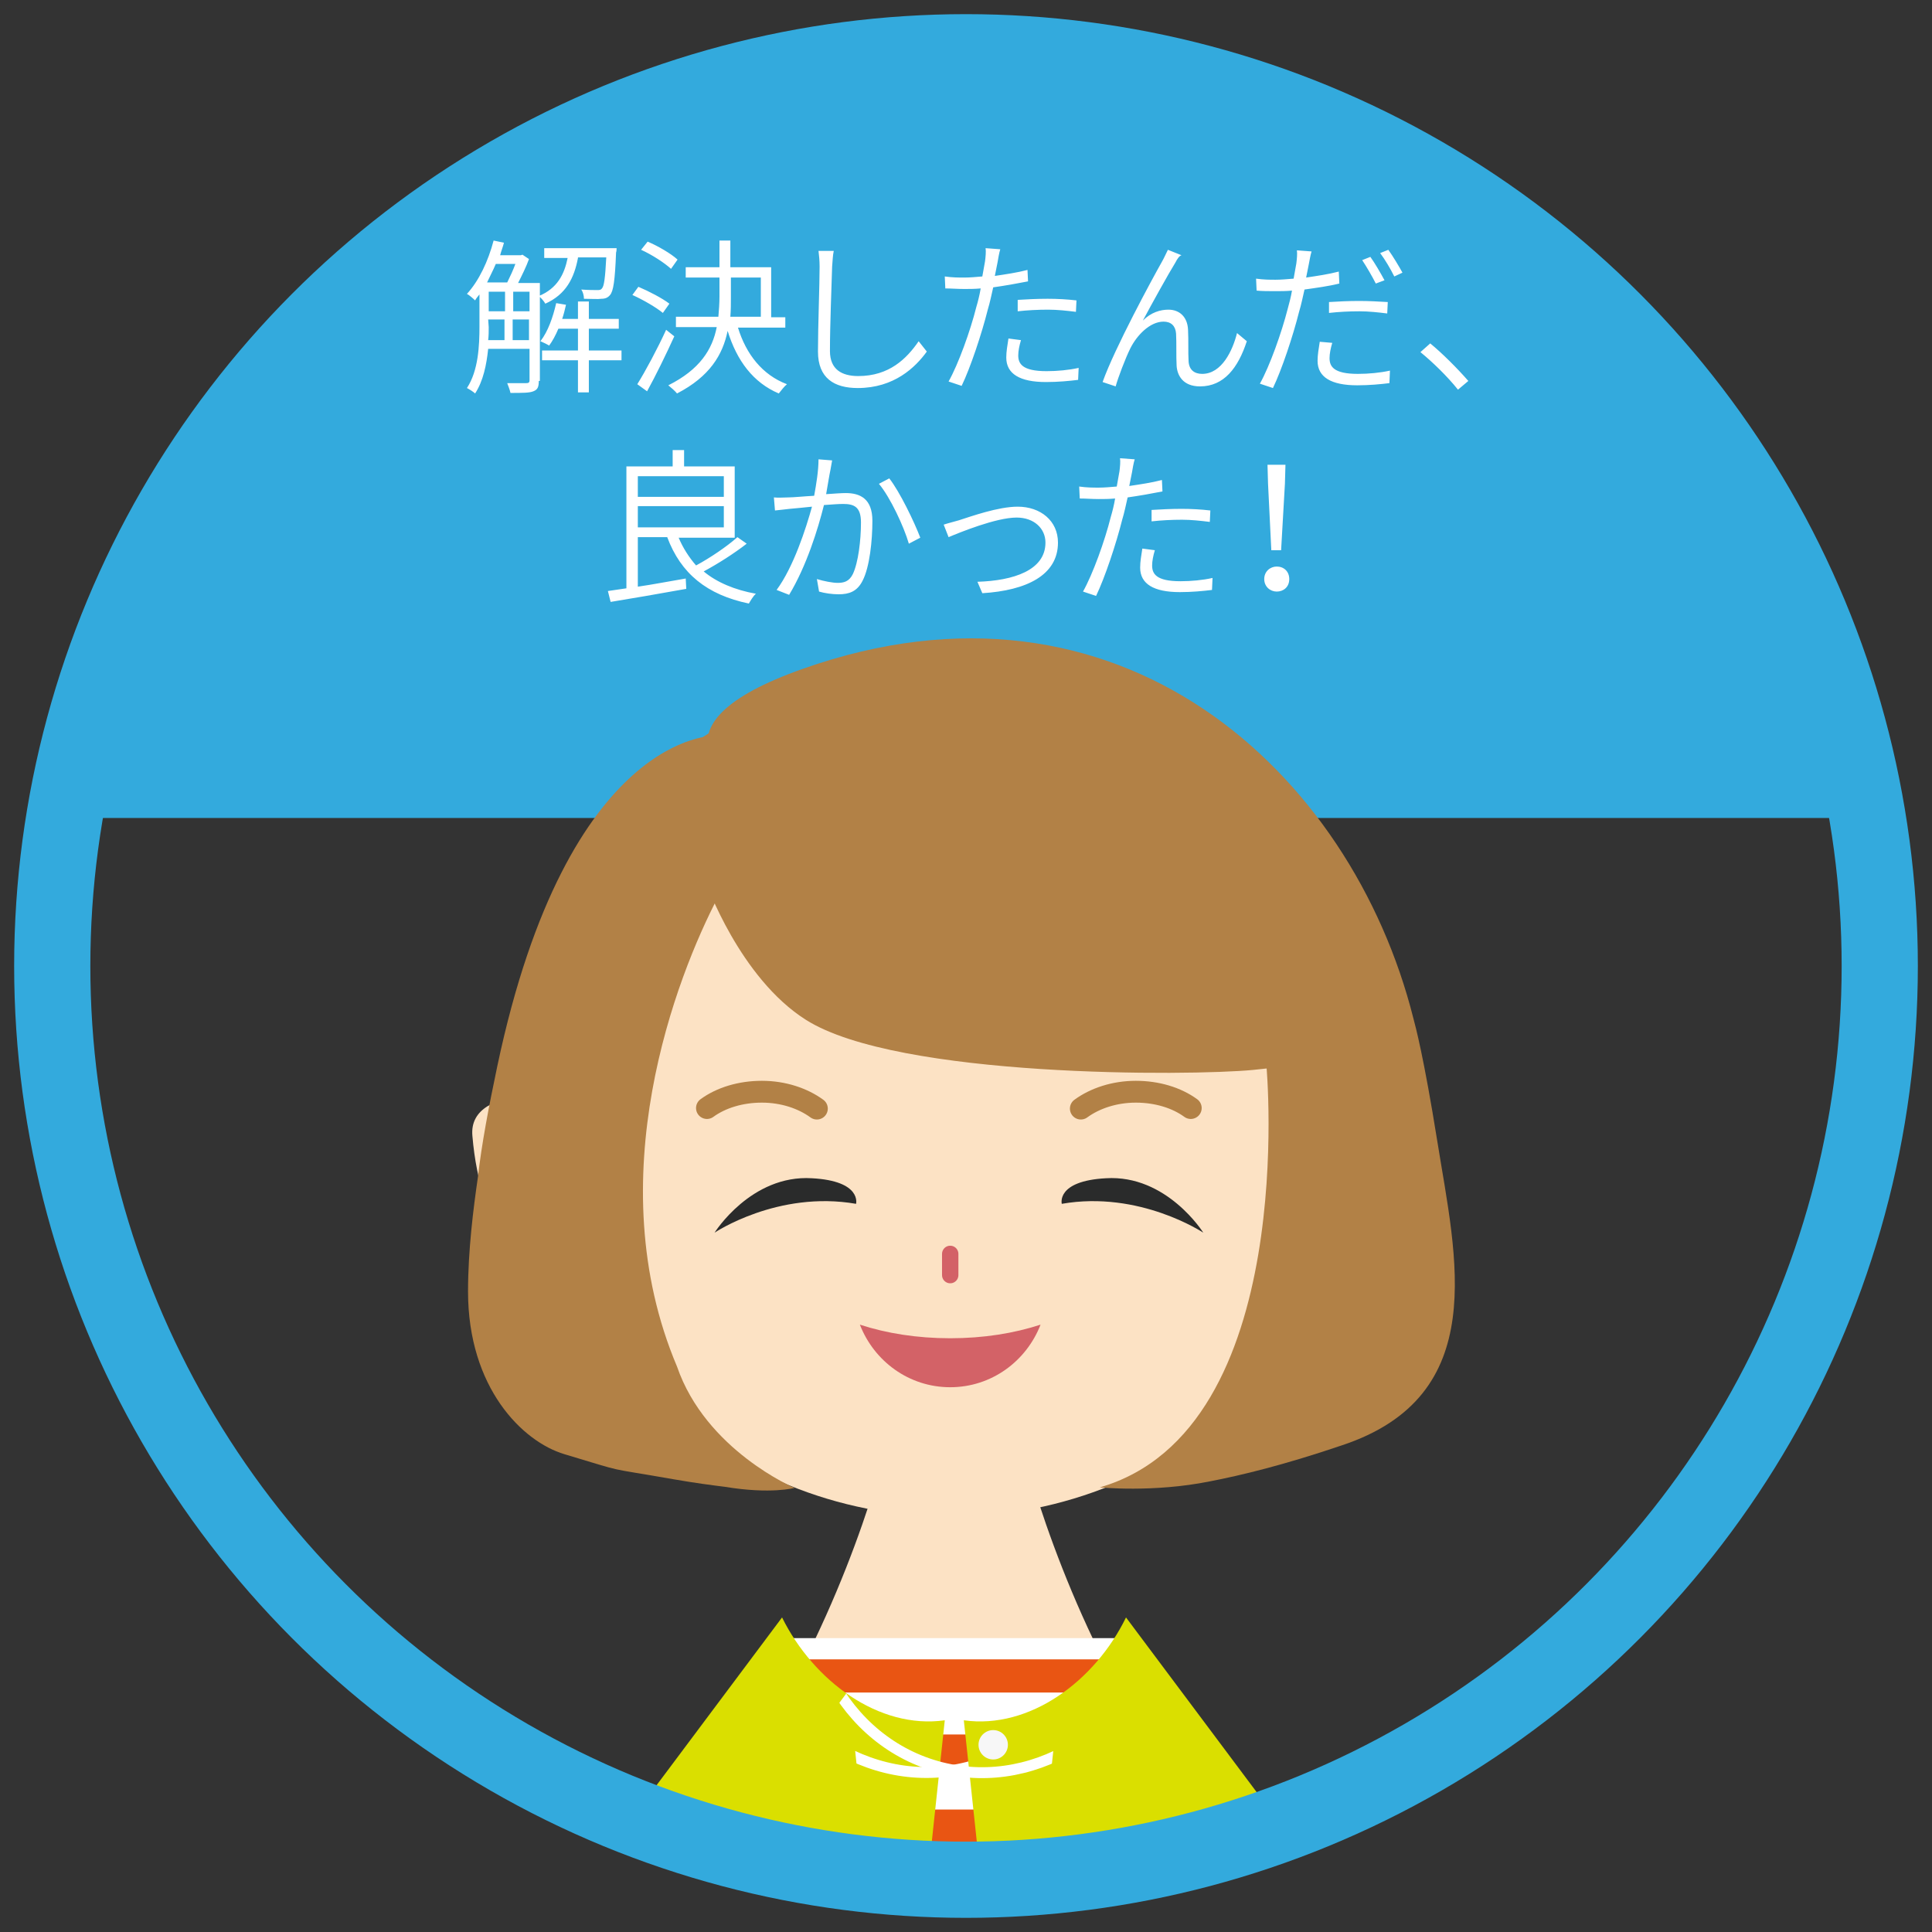 <svg version="1.1" id="レイヤー_1" xmlns="http://www.w3.org/2000/svg" xmlns:xlink="http://www.w3.org/1999/xlink" x="0" y="0" viewBox="0 0 355 355" xml:space="preserve"><rect x="0" y="0" width="355" height="355" fill="#333333" stroke="none"/><style>.st2{fill:#fce2c4}.st3{fill:#fff}.st5{fill:#e95513}.st8{fill:#dadf00}.st25{fill:none;stroke:#b28146;stroke-width:4.011;stroke-linecap:round;stroke-miterlimit:10}.st28{fill:#2a2b2b}.st29{fill:#b28146}</style><defs><circle id="SVGID_2_" cx="177.5" cy="177.5" r="167.9"/></defs><clipPath id="SVGID_3_"><use xlink:href="#SVGID_2_" overflow="visible"/></clipPath><path clip-path="url(#SVGID_3_)" fill="#3ad" d="M-74.1 2.3h578v148h-578z"/><g><defs><circle id="SVGID_4_" cx="177.5" cy="177.5" r="167.9"/></defs><clipPath id="SVGID_5_"><use xlink:href="#SVGID_4_" overflow="visible"/></clipPath><g clip-path="url(#SVGID_5_)"><path class="st2" d="M183.7 246.4H167s-7.7 63.9-56.9 109.9l37.5 173.8H203l37.5-173.8c-49.2-46-56.8-109.9-56.8-109.9z"/><path class="st2" d="M110.1 356.3s-10 42.8-23.4 109.5l-13.5 66.8 22.8 3.3 35.4-168.7-21.3-10.9zM241.6 356.3s10 42.8 23.4 109.5l13.5 66.8-22.8 3.3-35.4-168.7 21.3-10.9z"/><path class="st3" d="M248.5 356.3L206.1 301h-61.4l-42.8 55.3-20.3 92.3 35 19.6 8.8-28.4 9.9 90.3h79.8l9.9-90.3 8.8 28.4 35-19.6z"/><defs><path id="SVGID_6_" d="M206.1 301h-61.4l-19.3 138.8 9.9 90.3h79.8l9.9-90.3z"/></defs><clipPath id="SVGID_7_"><use xlink:href="#SVGID_6_" overflow="visible"/></clipPath><g clip-path="url(#SVGID_7_)"><path class="st5" d="M124.4 346.3h99.3v6.1h-99.3zM124.4 332.5h99.3v6.1h-99.3zM124.4 318.7h99.3v6.1h-99.3zM124.4 304.9h99.3v6.1h-99.3zM124.4 360.1h99.3v6.1h-99.3zM124.4 373.9h99.3v6.1h-99.3zM124.4 387.8h99.3v6.1h-99.3zM124.4 401.6h99.3v6.1h-99.3zM124.4 415.4h99.3v6.1h-99.3zM124.4 429.2h99.3v6.1h-99.3zM124.4 443h99.3v6.1h-99.3zM124.4 456.9h99.3v6.1h-99.3zM124.4 470.7h99.3v6.1h-99.3zM124.4 484.5h99.3v6.1h-99.3zM124.4 498.3h99.3v6.1h-99.3zM124.4 512.1h99.3v6.1h-99.3zM124.4 525.9h99.3v6.1h-99.3z"/></g><g><defs><path id="SVGID_8_" d="M138.1 309.1l-36.2 47.2-20.3 92.3 35 19.6 8.8-28.4z"/></defs><clipPath id="SVGID_9_"><use xlink:href="#SVGID_8_" overflow="visible"/></clipPath><g clip-path="url(#SVGID_9_)"><path transform="rotate(-60.066 54.07 502.444)" class="st5" d="M51 452.8h6.1v99.3H51z"/><path transform="rotate(-60.066 143.67 346.783)" class="st5" d="M140.6 297.1h6.1v99.3h-6.1z"/><path transform="rotate(-60.066 136.794 358.773)" class="st5" d="M133.7 309.1h6.1v99.3h-6.1z"/><path transform="rotate(-60.066 129.831 370.718)" class="st5" d="M126.8 321.1h6.1v99.3h-6.1z"/><path transform="rotate(-60.066 122.955 382.708)" class="st5" d="M119.9 333.1h6.1v99.3h-6.1z"/><path transform="rotate(-60.066 116.08 394.699)" class="st5" d="M113 345h6.1v99.3H113z"/><path transform="rotate(-60.066 109.203 406.692)" class="st5" d="M106.2 357h6.1v99.3h-6.1z"/><path transform="rotate(-60.066 102.24 418.635)" class="st5" d="M99.2 369h6.1v99.3h-6.1z"/><path transform="rotate(-60.066 95.364 430.63)" class="st5" d="M92.3 381h6.1v99.3h-6.1z"/><path transform="rotate(-60.066 88.488 442.62)" class="st5" d="M85.4 393h6.1v99.3h-6.1z"/><path transform="rotate(-60.066 81.662 454.525)" class="st5" d="M78.6 404.9h6.1v99.3h-6.1z"/><path transform="rotate(-60.066 74.699 466.467)" class="st5" d="M71.6 416.8h6.1v99.3h-6.1z"/><path transform="rotate(-60.066 67.822 478.462)" class="st5" d="M64.8 428.8h6.1v99.3h-6.1z"/><path transform="rotate(-60.066 60.946 490.452)" class="st5" d="M57.9 440.8H64v99.3h-6.1z"/></g></g><g><defs><path id="SVGID_10_" d="M212.6 309.1l36.2 47.2 20.3 92.3-35 19.6-8.8-28.4z"/></defs><clipPath id="SVGID_11_"><use xlink:href="#SVGID_10_" overflow="visible"/></clipPath><g clip-path="url(#SVGID_11_)"><path transform="rotate(-29.934 296.627 502.336)" class="st5" d="M247 499.3h99.3v6.1H247z"/><path transform="rotate(-29.934 207.058 346.714)" class="st5" d="M157.4 343.7h99.3v6.1h-99.3z"/><path transform="rotate(-29.934 213.919 358.623)" class="st5" d="M164.3 355.6h99.3v6.1h-99.3z"/><path transform="rotate(-29.934 220.833 370.614)" class="st5" d="M171.2 367.6h99.3v6.1h-99.3z"/><path transform="rotate(-29.934 227.743 382.61)" class="st5" d="M178.1 379.6h99.3v6.1h-99.3z"/><path transform="rotate(-29.934 234.568 394.653)" class="st5" d="M184.9 391.6h99.3v6.1h-99.3z"/><path transform="rotate(-29.934 241.43 406.56)" class="st5" d="M191.8 403.5h99.3v6.1h-99.3z"/><path transform="rotate(-29.934 248.342 418.554)" class="st5" d="M198.7 415.5H298v6.1h-99.3z"/><path transform="rotate(-29.934 255.256 430.544)" class="st5" d="M205.6 427.5h99.3v6.1h-99.3z"/><path transform="rotate(-29.934 262.166 442.541)" class="st5" d="M212.5 439.5h99.3v6.1h-99.3z"/><path transform="rotate(-29.934 269.029 454.448)" class="st5" d="M219.4 451.4h99.3v6.1h-99.3z"/><path transform="rotate(-29.934 275.94 466.441)" class="st5" d="M226.3 463.4h99.3v6.1h-99.3z"/><path transform="rotate(-29.934 282.854 478.432)" class="st5" d="M233.2 475.4h99.3v6.1h-99.3z"/><path transform="rotate(-29.934 289.765 490.429)" class="st5" d="M240.1 487.4h99.3v6.1h-99.3z"/></g></g><g><path class="st8" d="M143.7 297.2l-44.2 59.1-41.7 175.8 43 6.9 24.6-99.2 9.9 90.3h15.4l22.9-214c-12.1 1.7-24.1-7.2-29.9-18.9z"/><defs><path id="SVGID_12_" d="M150.8 308l-10.6 73 47.4 174.4 41.1-14.5-25.8-98.9 51.9 74.6 13.5-7.4-82.2-198.9c-9.8 7.4-24.7 5.3-35.3-2.3z"/></defs><clipPath id="SVGID_13_"><use xlink:href="#SVGID_12_" overflow="visible"/></clipPath><ellipse transform="rotate(-14.28 168.58 288.798)" cx="168.6" cy="288.8" rx="33.5" ry="37.1" clip-path="url(#SVGID_13_)" fill="none" stroke="#fff" stroke-width="2.006" stroke-miterlimit="10"/><defs><path id="SVGID_14_" d="M143.7 297.2l-44.2 59.1-41.7 175.8 43 6.9 24.6-99.2 9.9 90.3h15.4l22.9-214c-12.1 1.7-24.1-7.2-29.9-18.9z"/></defs><clipPath id="SVGID_15_"><use xlink:href="#SVGID_14_" overflow="visible"/></clipPath><path clip-path="url(#SVGID_15_)" fill="none" stroke="#fff" stroke-width="2.006" stroke-miterlimit="10" d="M127.6 509.1h31.5v23h-31.5z"/><g><defs><path id="SVGID_16_" d="M143.7 297.2l-44.2 59.1-41.7 175.8 43 6.9 24.6-99.2 9.9 90.3h15.4l22.9-214c-12.1 1.7-24.1-7.2-29.9-18.9z"/></defs><clipPath id="SVGID_17_"><use xlink:href="#SVGID_16_" overflow="visible"/></clipPath><path clip-path="url(#SVGID_17_)" fill="none" stroke="#fff" stroke-width="2.006" stroke-miterlimit="10" d="M139.9 509.1v23"/></g><g><defs><path id="SVGID_18_" d="M143.7 297.2l-44.2 59.1-41.7 175.8 43 6.9 24.6-99.2 9.9 90.3h15.4l22.9-214c-12.1 1.7-24.1-7.2-29.9-18.9z"/></defs><clipPath id="SVGID_19_"><use xlink:href="#SVGID_18_" overflow="visible"/></clipPath><path clip-path="url(#SVGID_19_)" fill="none" stroke="#fff" stroke-width="2.006" stroke-miterlimit="10" d="M146 509.1v23"/></g><path class="st8" d="M206.9 297.2l44.2 59.1 41.7 175.8-43 6.9-24.6-99.2-9.9 90.3H200l-22.9-214c12.1 1.7 24.1-7.2 29.8-18.9z"/><g><defs><path id="SVGID_20_" d="M162.9 306.6l-73.1 10.6-174.4-47.4 14.5-41.1 98.9 25.8-74.6-51.9 7.4-13.5 198.9 82.2c-7.3 9.9-5.2 24.6 2.4 35.3z"/></defs><clipPath id="SVGID_21_"><use xlink:href="#SVGID_20_" overflow="visible"/></clipPath><ellipse transform="rotate(-75.724 182.1 288.834)" cx="182.1" cy="288.8" rx="37.1" ry="33.5" clip-path="url(#SVGID_21_)" fill="none" stroke="#fff" stroke-width="2.006" stroke-miterlimit="10"/><defs><path id="SVGID_22_" d="M206.9 297.2l44.2 59.1 41.7 175.8-43 6.9-24.6-99.2-9.9 90.3H200l-22.9-214c12.1 1.7 24.1-7.2 29.8-18.9z"/></defs><clipPath id="SVGID_23_"><use xlink:href="#SVGID_22_" overflow="visible"/></clipPath><path clip-path="url(#SVGID_23_)" fill="none" stroke="#fff" stroke-width="2.006" stroke-miterlimit="10" d="M205.2 509.1v23"/><defs><path id="SVGID_24_" d="M206.9 297.2l44.2 59.1 41.7 175.8-43 6.9-24.6-99.2-9.9 90.3H200l-22.9-214c12.1 1.7 24.1-7.2 29.8-18.9z"/></defs><clipPath id="SVGID_25_"><use xlink:href="#SVGID_24_" overflow="visible"/></clipPath><path clip-path="url(#SVGID_25_)" fill="none" stroke="#fff" stroke-width="2.006" stroke-miterlimit="10" d="M211.3 509.1v23"/><defs><path id="SVGID_26_" d="M206.9 297.2l44.2 59.1 41.7 175.8-43 6.9-24.6-99.2-9.9 90.3H200l-22.9-214c12.1 1.7 24.1-7.2 29.8-18.9z"/></defs><clipPath id="SVGID_27_"><use xlink:href="#SVGID_26_" overflow="visible"/></clipPath><path clip-path="url(#SVGID_27_)" fill="none" stroke="#fff" stroke-width="2.006" stroke-miterlimit="10" d="M189 509.1h31.5v23H189z"/><g><defs><path id="SVGID_28_" d="M206.9 297.2l44.2 59.1 41.7 175.8-43 6.9-24.6-99.2-9.9 90.3H200l-22.9-214c12.1 1.7 24.1-7.2 29.8-18.9z"/></defs><clipPath id="SVGID_29_"><use xlink:href="#SVGID_28_" overflow="visible"/></clipPath><circle cx="201.7" cy="501" r="2.7" clip-path="url(#SVGID_29_)" fill="#f7f7f7"/></g><g><defs><path id="SVGID_30_" d="M206.9 297.2l44.2 59.1 41.7 175.8-43 6.9-24.6-99.2-9.9 90.3H200l-22.9-214c12.1 1.7 24.1-7.2 29.8-18.9z"/></defs><clipPath id="SVGID_31_"><use xlink:href="#SVGID_30_" overflow="visible"/></clipPath><circle cx="198.6" cy="468" r="2.7" clip-path="url(#SVGID_31_)" fill="#f7f7f7"/></g><g><defs><path id="SVGID_32_" d="M206.9 297.2l44.2 59.1 41.7 175.8-43 6.9-24.6-99.2-9.9 90.3H200l-22.9-214c12.1 1.7 24.1-7.2 29.8-18.9z"/></defs><clipPath id="SVGID_33_"><use xlink:href="#SVGID_32_" overflow="visible"/></clipPath><circle cx="194.8" cy="432.7" r="2.7" clip-path="url(#SVGID_33_)" fill="#f7f7f7"/></g><g><defs><path id="SVGID_34_" d="M206.9 297.2l44.2 59.1 41.7 175.8-43 6.9-24.6-99.2-9.9 90.3H200l-22.9-214c12.1 1.7 24.1-7.2 29.8-18.9z"/></defs><clipPath id="SVGID_35_"><use xlink:href="#SVGID_34_" overflow="visible"/></clipPath><circle cx="191.7" cy="396.6" r="2.7" clip-path="url(#SVGID_35_)" fill="#f7f7f7"/></g><g><defs><path id="SVGID_36_" d="M206.9 297.2l44.2 59.1 41.7 175.8-43 6.9-24.6-99.2-9.9 90.3H200l-22.9-214c12.1 1.7 24.1-7.2 29.8-18.9z"/></defs><clipPath id="SVGID_37_"><use xlink:href="#SVGID_36_" overflow="visible"/></clipPath><circle cx="187.1" cy="358.2" r="2.7" clip-path="url(#SVGID_37_)" fill="#f7f7f7"/></g><g><defs><path id="SVGID_38_" d="M206.9 297.2l44.2 59.1 41.7 175.8-43 6.9-24.6-99.2-9.9 90.3H200l-22.9-214c12.1 1.7 24.1-7.2 29.8-18.9z"/></defs><clipPath id="SVGID_39_"><use xlink:href="#SVGID_38_" overflow="visible"/></clipPath><circle cx="182.5" cy="320.6" r="2.7" clip-path="url(#SVGID_39_)" fill="#f7f7f7"/></g></g><g><defs><path id="SVGID_40_" d="M248.5 356.3l-51.8-70.6H195c-3.3 8.6-36.4 8.6-39.6 0h-1.7l-51.9 70.6-20.2 92.3 35 19.7 8.8-28.5 9.9 90.3h79.8l9.9-90.3 8.8 28.5 35-19.7-20.3-92.3z"/></defs><clipPath id="SVGID_41_"><use xlink:href="#SVGID_40_" overflow="visible"/></clipPath><path clip-path="url(#SVGID_41_)" fill="none" stroke="#fff" stroke-width="2.006" stroke-miterlimit="10" d="M125.3 439l-13-60.5"/><g><defs><path id="SVGID_42_" d="M248.5 356.3l-51.8-70.6H195c-3.3 8.6-36.4 8.6-39.6 0h-1.7l-51.9 70.6-20.2 92.3 35 19.7 8.8-28.5 9.9 90.3h79.8l9.9-90.3 8.8 28.5 35-19.7-20.3-92.3z"/></defs><clipPath id="SVGID_43_"><use xlink:href="#SVGID_42_" overflow="visible"/></clipPath><path clip-path="url(#SVGID_43_)" fill="none" stroke="#fff" stroke-width="2.006" stroke-miterlimit="10" d="M225.1 439l13.1-60.5"/></g></g></g><g><path class="st2" d="M250.9 204.7c0 40.9-34.2 74-76.3 74s-76.3-33.1-76.3-74 34.2-80.7 76.3-80.7c42.1 0 76.3 39.9 76.3 80.7z"/><path class="st25" d="M129.9 203.6c2.6-1.9 6.2-3 10.1-3 3.9 0 7.5 1.2 10.1 3.1M218.8 203.6c-2.6-1.9-6.2-3-10.1-3-3.9 0-7.5 1.2-10.1 3.1"/><path d="M158 243.4c2.6 6.7 9 11.5 16.6 11.5s14-4.8 16.6-11.5c-4.9 1.6-10.5 2.5-16.6 2.5s-11.7-.9-16.6-2.5z" fill="#d36267"/><path fill="none" stroke="#d36267" stroke-width="3.008" stroke-linecap="round" stroke-miterlimit="10" d="M174.6 230.4v3.9"/><path class="st28" d="M157.3 221.2s1.1-4.2-8.1-4.7c-11.2-.7-17.9 10-17.9 10s11.6-7.8 26-5.3zM195.1 221.2s-1.1-4.2 8.1-4.7c11.2-.7 17.9 10 17.9 10s-11.7-7.8-26-5.3z"/></g><g><path class="st2" d="M106.7 201.4s-20.8-2.8-19.9 7.3c1.5 17.8 9.6 25.6 17.9 25.6h4.8l-2.8-32.9zM242.9 201.4s20.8-2.8 19.9 7.3c-1.5 17.8-9.6 25.6-17.9 25.6h-4.8l2.8-32.9z"/><path class="st29" d="M175.3 151.5c34.6 0 62.7 20.9 75.2 50.7h7.8c-.8-44.7-37.7-80.6-83-80.6s-82.2 35.9-83 80.6h7.8c12.6-29.8 40.7-50.7 75.2-50.7z"/><path class="st29" d="M264.1 209.7c-2.5-15.6-4-21.1-4.4-22.6-11.4-45.3-54-84.8-112.2-64.2-58.3 20.6 47.6 44.5 47.6 44.5l37.6 28.4s6.2 66.8-30.6 77.5c0 0 9.8 1 20.2-1.1 5.7-1.1 13.6-3 24.2-6.6 27.6-9.1 21-34.6 17.6-55.9z"/><path class="st29" d="M124.4 251.1c-14.6-34.5-.1-71.7 7.6-86.4 13.7-11.2 20.8-13.4 20.8-13.4l-21.5-16.1s-26.9-.8-39.9 60.6c-1.6 7.6-2.9 14.4-3.6 20.6-.8 5.5-1.8 13.3-1.8 20.9 0 17.7 10 27.6 17.7 29.9 12 3.6 6.9 2.3 20 4.6 4 .7 7.1 1.1 9.5 1.4 8.5 1.4 12.8.2 12.8.2s-16.3-6.9-21.6-22.3z"/><path class="st29" d="M129.7 162.1s6.2 17.6 18.4 25.3c16.9 10.7 70.6 10.3 82.1 9.2 8.4-.8 16.1-2.3 16.1-2.3s-18.4-37.6-43-45.3c-24.4-7.7-59 5.4-73.6 13.1z"/></g></g></g><g><circle id="SVGID_1_" cx="177.5" cy="177.5" r="167.9" fill="none" stroke="#3ad" stroke-width="14" stroke-miterlimit="10"/></g><g><path class="st3" d="M99 70c0 1.1-.2 1.6-1 1.9-.7.3-2 .3-4.2.3-.1-.5-.4-1.3-.6-1.8h3.5c.4 0 .6-.1.6-.5v-5.8h-7.6c-.3 2.9-.9 5.9-2.4 8.2-.3-.3-1.1-.8-1.5-1 2.1-3.2 2.3-7.8 2.3-11.3v-5.9c-.3.4-.6.7-.8 1.1-.3-.3-1.1-1-1.5-1.2 2.2-2.4 3.9-6 4.9-9.8l1.9.4c-.2.8-.5 1.5-.7 2.3h3.8l.3-.1 1.2.8c-.5 1.4-1.3 3-2 4.4h4v18H99zm-7.9-21.5c-.5 1.2-1.1 2.3-1.6 3.4h3.7c.5-1 1.1-2.3 1.5-3.4h-3.6zm-1.3 11.6c0 .8 0 1.6-.1 2.4h3v-3.8h-3l.1 1.4zm0-2.9h3v-3.6h-3v3.6zm4.5 0h3v-3.6h-3v3.6zm2.9 5.3v-3.8h-3v3.8h3zm9-15.1c-.7 3.7-2.2 6.7-6 8.4-.2-.4-.8-1.1-1.2-1.4 3.4-1.4 4.7-4 5.3-7H100v-1.8h13.3s0 .6-.1.8c-.2 5.2-.5 7.1-1.1 7.8-.4.5-.9.7-1.6.7-.6.1-1.9 0-3.2 0 0-.6-.2-1.3-.5-1.7 1.3.1 2.4.1 2.9.1.4 0 .7 0 .9-.3.4-.4.6-1.9.8-5.7h-5.2v.1zm8 18.8h-6v5.9h-2v-5.9h-6.6v-1.8h6.6v-4h-3.6c-.5 1.2-1.1 2.3-1.7 3.1-.3-.2-1.1-.6-1.6-.8 1.4-1.8 2.3-4.4 2.9-7l1.8.3c-.2.9-.4 1.7-.7 2.6h2.9v-3.2h2v3.2h5.5v1.8h-5.5v4h6v1.8zM121.8 57.5c-1.2-1-3.6-2.4-5.6-3.3l1.1-1.5c1.9.8 4.4 2.1 5.7 3.1l-1.2 1.7zm2.1 4.3c-1.5 3.3-3.4 7.2-5 10.1l-1.8-1.3c1.5-2.4 3.7-6.5 5.3-10l1.5 1.2zm-.6-12.4c-1.2-1.1-3.5-2.6-5.5-3.5l1.2-1.5c1.9.8 4.3 2.2 5.5 3.3l-1.2 1.7zm12.3 10.8c1.5 4.9 4.5 8.7 9 10.4-.5.4-1.1 1.2-1.5 1.7-4.7-2-7.7-6-9.4-11.5-.9 4.4-3.3 8.4-9.3 11.5-.3-.4-1.1-1.1-1.6-1.5 5.8-2.9 8.1-6.6 8.9-10.7h-7.5v-1.9h7.8c.1-1.2.2-2.4.2-3.7V51H126v-1.9h6.2v-4.9h2v4.9h7.5v9.2h2.6v1.9h-8.7zm-1.3-5.6c0 1.2 0 2.4-.1 3.6h5.6V51h-5.5v3.6zM153.2 46.1c-.2.9-.2 1.9-.3 2.9-.1 3.5-.4 10.8-.4 15.5 0 3.4 2.2 4.6 5.2 4.6 5.7 0 8.9-3.2 11.1-6.4l1.5 1.9c-2.1 2.9-6 6.7-12.7 6.7-4.3 0-7.3-1.8-7.3-6.7 0-4.6.3-12.3.3-15.6 0-1.1-.1-2.1-.2-2.9h2.8zM188.9 51.7c-2 .4-4.3.8-6.4 1.1-.3 1.3-.6 2.8-1 4.1-1.1 4.4-3.2 10.7-4.8 14l-2.4-.8c1.8-3.2 4-9.3 5.1-13.7.3-1 .6-2.2.8-3.4-1.1.1-2.1.1-3 .1-1.3 0-2.4-.1-3.5-.1l-.1-2.2c1.4.2 2.5.2 3.6.2 1 0 2.1-.1 3.3-.2.2-1.2.4-2.2.5-2.8.1-.8.2-1.8.1-2.4l2.7.2c-.2.6-.4 1.8-.5 2.4l-.5 2.5c2-.3 4.1-.6 6-1.1l.1 2.1zm-1.3 10.8c-.3 1-.5 2-.5 2.8 0 1.5.7 2.9 5.2 2.9 2 0 4.1-.2 5.9-.6l-.1 2.2c-1.6.2-3.7.4-5.9.4-4.8 0-7.3-1.5-7.3-4.5 0-1.1.2-2.2.4-3.5l2.3.3zm-.6-7.4c1.6-.1 3.6-.2 5.5-.2 1.8 0 3.6.1 5.3.3l-.1 2.1c-1.6-.2-3.4-.4-5.1-.4-1.9 0-3.8.1-5.6.3v-2.1zM216 48.2c-1.3 2.1-4.4 7.7-6 10.7 1.5-1.5 3.2-2 4.7-2 2 0 3.5 1.3 3.6 3.7.1 1.9 0 4.2.1 5.8s1.1 2.3 2.5 2.3c3.6 0 5.6-4.3 6.4-7.5l1.8 1.5c-1.6 4.9-4.2 8.3-8.6 8.3-3.2 0-4.2-2.1-4.3-3.8-.1-1.8 0-4.2-.1-5.9-.1-1.4-.9-2.2-2.3-2.2-2.5 0-4.9 2.5-6.1 4.9-.9 1.8-2.3 5.5-2.7 7l-2.4-.8c2.2-6.2 9.2-19.1 10.9-22.1.4-.7.7-1.4 1.1-2.2l2.5 1c-.4.1-.8.7-1.1 1.3zM246.1 52.1c-2 .5-4.3.8-6.4 1.1-.3 1.3-.6 2.8-1 4.1-1.1 4.4-3.2 10.7-4.8 14l-2.4-.8c1.8-3.2 4-9.4 5.1-13.7.3-1.1.6-2.2.8-3.4-1.1.1-2.1.1-3 .1-1.3 0-2.4 0-3.5-.1l-.1-2.2c1.4.2 2.5.2 3.6.2 1 0 2.1-.1 3.3-.2.2-1.2.4-2.2.5-2.8.1-.8.2-1.8.1-2.4l2.7.2c-.2.6-.4 1.8-.5 2.3L240 51c2-.3 4.1-.6 6-1.1l.1 2.2zM244.8 63c-.3 1-.5 2-.5 2.8 0 1.5.7 2.9 5.2 2.9 2 0 4.1-.2 5.9-.6l-.1 2.3c-1.6.2-3.7.4-5.9.4-4.8 0-7.3-1.5-7.3-4.5 0-1.1.2-2.2.4-3.5l2.3.2zm-.6-7.5c1.6-.1 3.6-.2 5.5-.2 1.8 0 3.6.1 5.3.2l-.1 2.1c-1.6-.2-3.4-.4-5.1-.4-1.9 0-3.8.1-5.6.3v-2zm8.6-3.4c-.6-1.2-1.7-3.1-2.5-4.3l1.5-.6c.8 1.1 1.9 3 2.6 4.3l-1.6.6zm2.3-6.2c.8 1.1 2 3.1 2.6 4.2l-1.5.7c-.7-1.4-1.7-3.1-2.6-4.3l1.5-.6zM267.9 71.6c-2-2.5-4.7-5.1-6.9-6.9l1.8-1.6c2.2 1.8 5 4.6 7 6.9l-1.9 1.6zM137.2 99.9c-2.3 1.8-5.3 3.7-7.9 5.1 2.4 2 5.7 3.4 9.6 4.1-.5.4-1 1.3-1.3 1.8-7.7-1.6-12.5-5.5-15-12.2h-5.4v9.1c2.8-.4 5.8-1 8.8-1.5l.1 1.9c-5 .9-10.2 1.8-13.9 2.4l-.5-2 3.4-.5V85.7h8.5v-3h2.1v3h9.3v13.1h-10.3c.8 1.9 1.9 3.6 3.2 5.1 2.6-1.4 5.7-3.5 7.6-5.2l1.7 1.2zm-20-12.4v3.8H133v-3.8h-15.8zm0 9.4H133V93h-15.8v3.9zM152.9 84.6c-.1.5-.2 1.1-.3 1.7-.2.9-.5 2.8-.8 4.5 1.5-.1 2.8-.2 3.6-.2 2.6 0 4.9 1 4.9 5.1 0 3.6-.5 8.5-1.8 11-1 2-2.5 2.5-4.4 2.5-1.2 0-2.6-.2-3.6-.5l-.4-2.3c1.3.4 2.9.7 3.8.7 1.1 0 2.1-.2 2.8-1.6 1-2.1 1.5-6.2 1.5-9.5 0-2.9-1.3-3.4-3.3-3.4-.8 0-2.1.1-3.5.2-1.1 4.4-3.2 11.2-6.4 16.5l-2.3-.9c3.1-4.2 5.4-11.3 6.5-15.3-1.7.2-3.2.3-4.1.4-.7.1-1.9.2-2.7.3l-.2-2.4c.9.1 1.7 0 2.6 0 1 0 2.9-.2 4.8-.3.4-2.2.8-4.6.8-6.7l2.5.2zm10.5 3.3c1.9 2.4 4.6 8 5.7 10.9l-2.1 1.1c-.9-3.1-3.4-8.5-5.5-11l1.9-1zM176.2 95.6c2.2-.7 7.2-2.5 10.8-2.5 4.2 0 7.4 2.6 7.4 6.6 0 6-5.8 8.8-13.9 9.3l-.9-2.1c6.6-.2 12.5-2.1 12.5-7.2 0-2.6-2.1-4.6-5.3-4.6-3.8 0-10.6 2.8-12.5 3.6l-.9-2.3c.9-.3 1.8-.5 2.8-.8zM213.6 90.3c-2 .4-4.3.8-6.4 1.1-.3 1.3-.6 2.8-1 4.1-1.1 4.4-3.2 10.7-4.8 14l-2.4-.8c1.8-3.2 4-9.3 5.1-13.7.3-1 .6-2.2.8-3.4-1.1.1-2.1.1-3 .1-1.3 0-2.4-.1-3.5-.1l-.1-2.2c1.4.2 2.5.2 3.6.2 1 0 2.1-.1 3.3-.2.2-1.2.4-2.2.5-2.8.1-.8.2-1.8.1-2.4l2.7.2c-.2.6-.4 1.8-.5 2.4l-.5 2.5c2-.3 4.1-.6 6-1.1l.1 2.1zm-1.4 10.8c-.3 1-.5 2-.5 2.8 0 1.5.7 2.9 5.2 2.9 2 0 4.1-.2 5.9-.6l-.1 2.2c-1.6.2-3.7.4-5.9.4-4.8 0-7.3-1.5-7.3-4.5 0-1.1.2-2.2.4-3.5l2.3.3zm-.6-7.4c1.6-.1 3.6-.2 5.5-.2 1.8 0 3.6.1 5.3.3l-.1 2.1c-1.6-.2-3.4-.4-5.1-.4-1.9 0-3.8.1-5.6.3v-2.1zM232.3 106.4c0-1.4 1.1-2.3 2.3-2.3 1.3 0 2.3.9 2.3 2.3 0 1.5-1.1 2.3-2.3 2.3-1.2 0-2.3-.9-2.3-2.3zm.7-17.5l-.1-3.5h3.3l-.1 3.5-.7 12.2h-1.8l-.6-12.2z"/></g></svg>